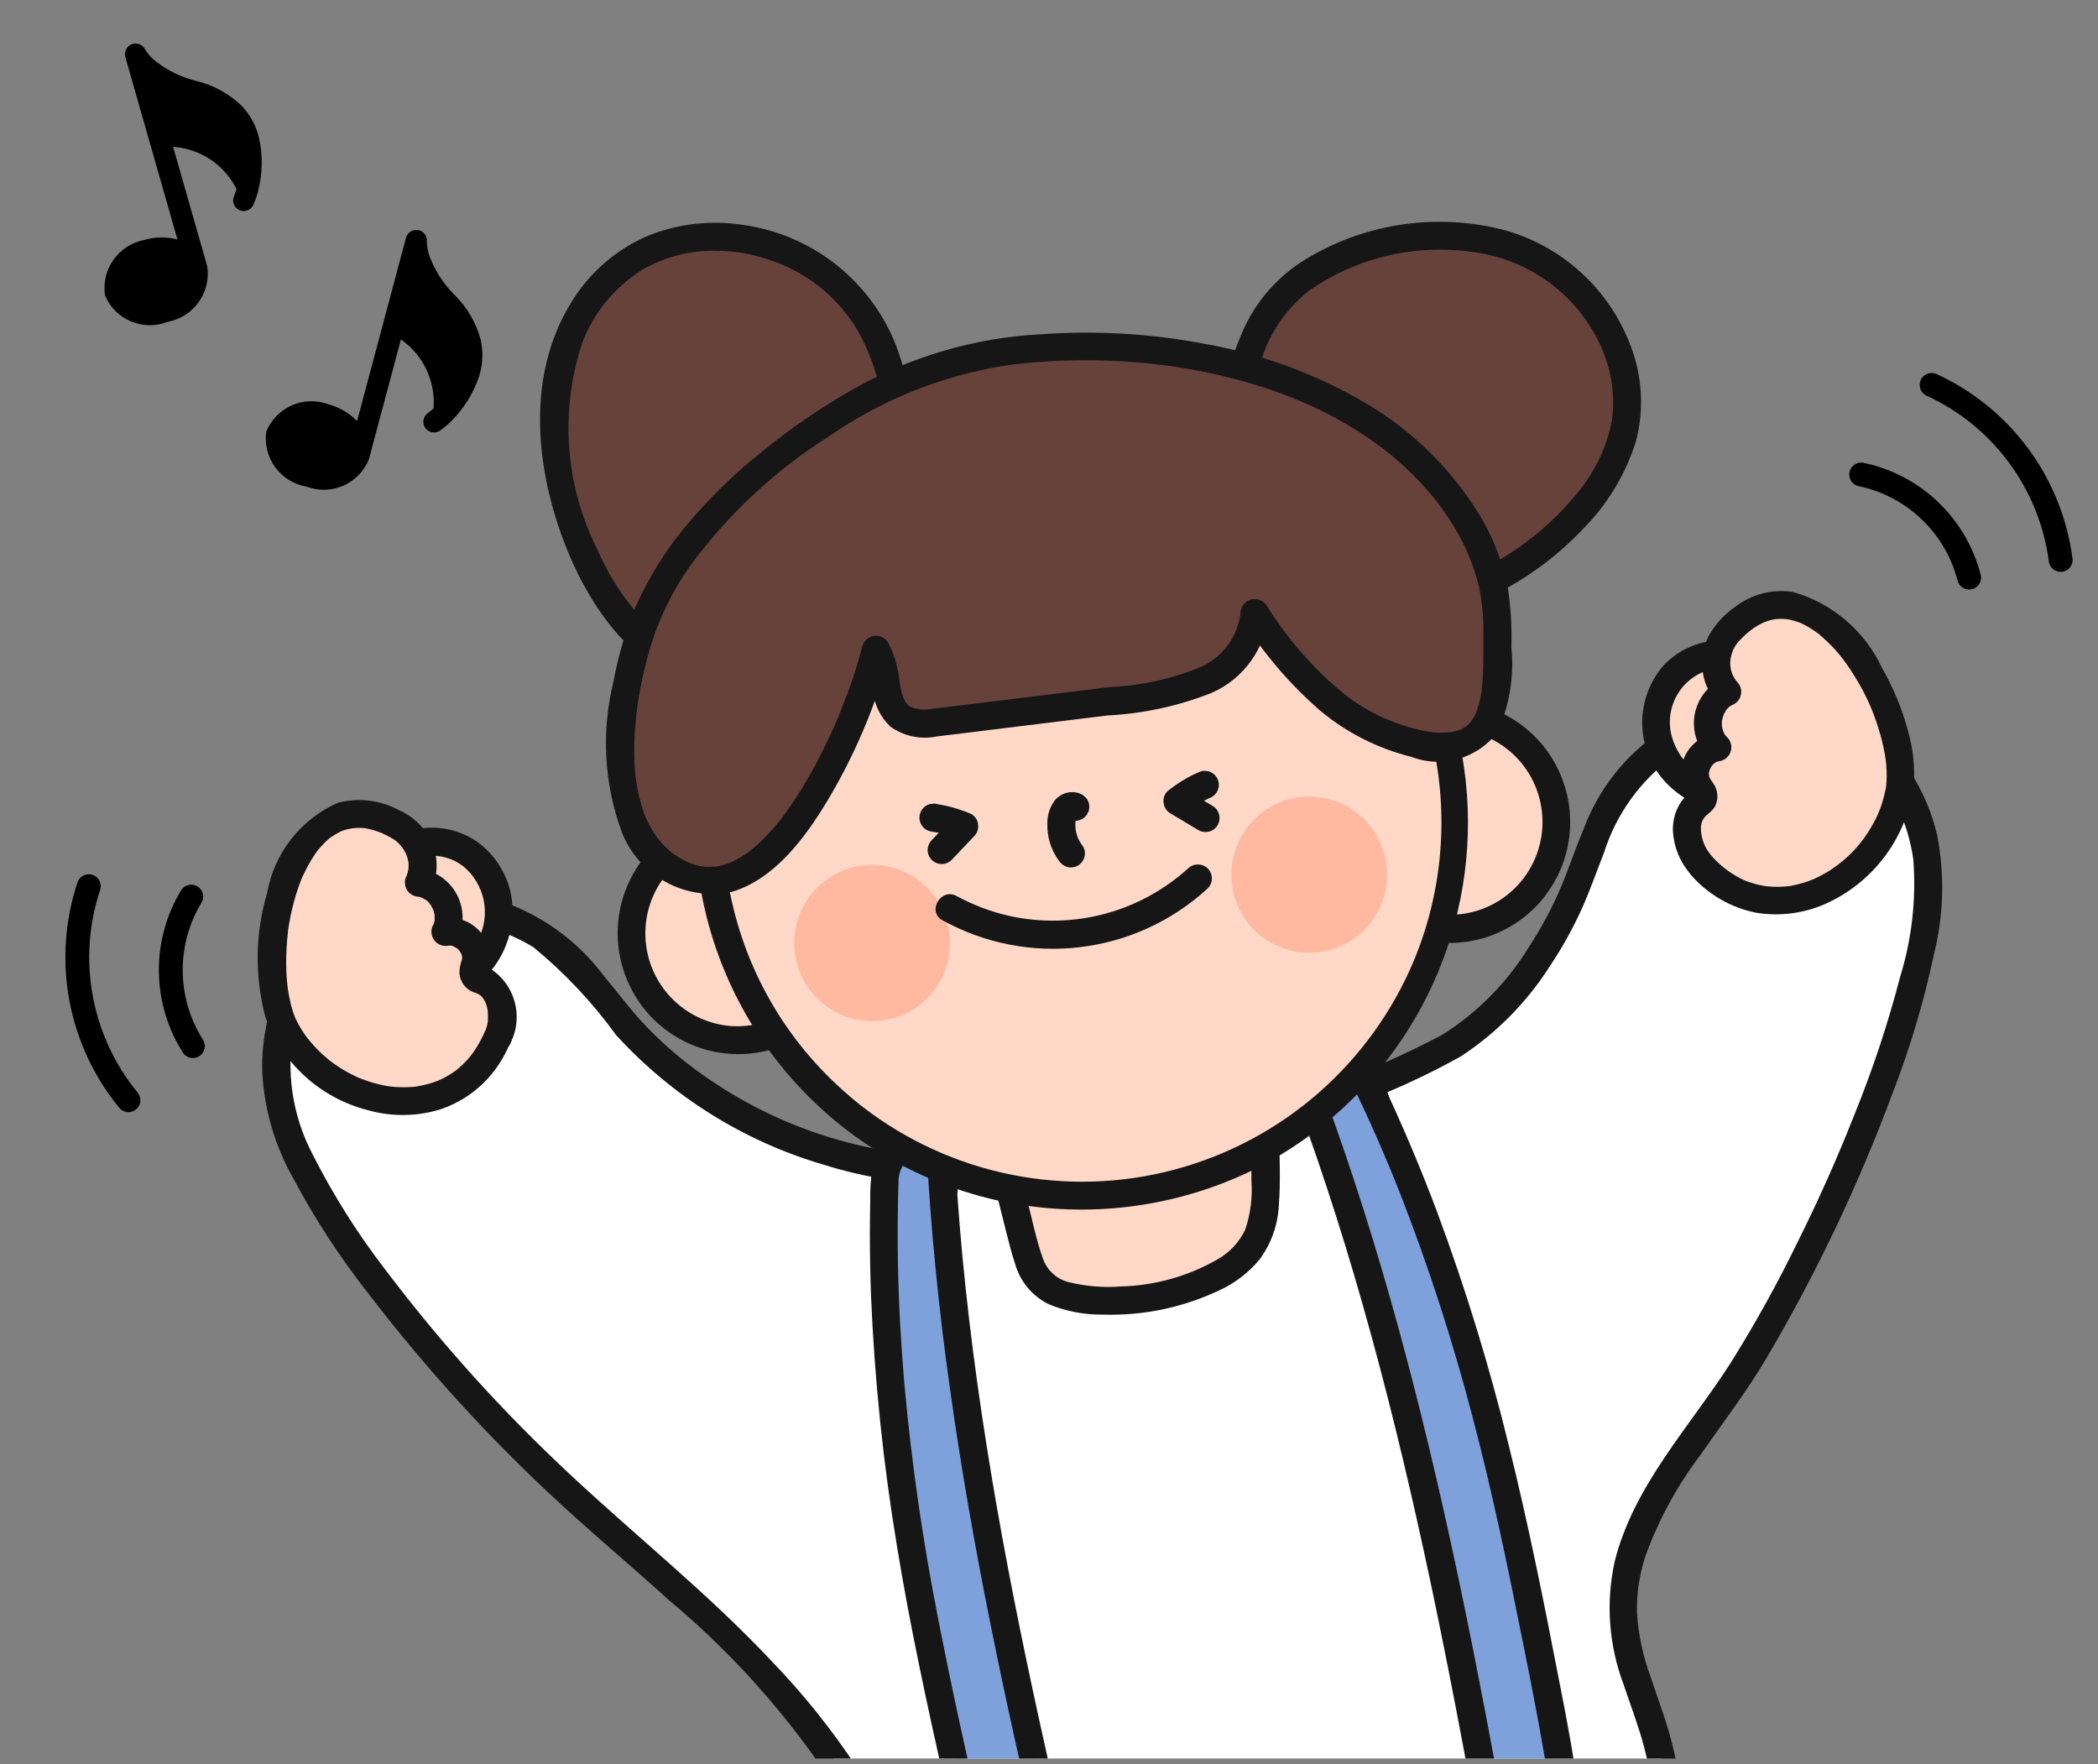 <svg width="88" height="74" viewBox="0 0 88 74" fill="none" xmlns="http://www.w3.org/2000/svg">
<rect x="0" y="0" width="88" height="74" fill="#808080" stroke="none"/>
<g clip-path="url(#clip0_150_2773)">
<path d="M30.322 28.473C27.228 28.099 25.103 25.122 24.079 22.176C23.384 20.326 23.118 18.341 23.303 16.372C23.499 14.387 24.456 12.556 25.97 11.263C27.453 10.23 29.263 9.781 31.055 10.002C32.847 10.223 34.495 11.099 35.683 12.462C36.802 13.883 37.491 15.596 37.667 17.398C37.843 19.2 37.499 21.015 36.677 22.626" fill="#66423B"/>
<path d="M30.327 27.885C29.153 27.69 28.072 27.128 27.236 26.279C26.322 25.358 25.587 24.273 25.072 23.08C24.388 21.732 23.98 20.261 23.873 18.752C23.767 17.244 23.963 15.729 24.451 14.298C24.942 13.072 25.806 12.032 26.921 11.327C27.909 10.752 29.04 10.472 30.181 10.522C30.758 10.533 31.331 10.62 31.886 10.78C32.448 10.929 32.988 11.151 33.494 11.439C34.547 12.03 35.42 12.896 36.021 13.945C36.646 15.092 37.014 16.362 37.102 17.666C37.189 18.97 36.993 20.278 36.527 21.499C36.423 21.784 36.304 22.063 36.17 22.335C36.096 22.471 36.076 22.63 36.115 22.78C36.154 22.93 36.25 23.059 36.382 23.14C36.516 23.218 36.676 23.239 36.827 23.2C36.977 23.16 37.107 23.063 37.187 22.929C37.852 21.589 38.223 20.121 38.275 18.625C38.327 17.128 38.059 15.638 37.489 14.254C36.939 12.978 36.071 11.864 34.969 11.021C33.867 10.178 32.567 9.633 31.194 9.438C29.854 9.225 28.481 9.375 27.218 9.872C25.852 10.447 24.704 11.444 23.941 12.718C22.108 15.708 22.442 19.469 23.622 22.635C24.605 25.274 26.422 27.986 29.248 28.847C29.6 28.949 29.959 29.021 30.323 29.062C30.478 29.062 30.627 29 30.737 28.89C30.847 28.779 30.91 28.63 30.911 28.474C30.907 28.32 30.843 28.172 30.734 28.063C30.625 27.953 30.477 27.89 30.323 27.886" fill="#161616"/>
<path d="M51.988 18.901C51.804 18.503 51.702 18.071 51.69 17.632C51.677 17.194 51.754 16.757 51.914 16.349C52.2 14.894 52.844 13.533 53.789 12.393C54.434 11.747 55.195 11.231 56.033 10.874C57.371 10.218 58.842 9.88 60.331 9.886C61.82 9.892 63.288 10.242 64.621 10.91C65.93 11.617 66.972 12.735 67.588 14.093C68.204 15.451 68.36 16.974 68.031 18.429C67.71 19.439 67.189 20.374 66.498 21.177C64.65 23.418 62.078 24.94 59.229 25.479" fill="#66423B"/>
<path d="M52.498 18.603C52.251 18.097 52.207 17.515 52.374 16.977C52.51 16.343 52.687 15.718 52.904 15.108C53.264 13.929 53.986 12.894 54.967 12.151C57.065 10.717 59.641 10.17 62.138 10.628C63.25 10.826 64.295 11.298 65.18 12.002C66.065 12.705 66.761 13.618 67.207 14.659C67.598 15.583 67.74 16.595 67.619 17.591C67.388 18.817 66.824 19.956 65.989 20.881C64.214 22.979 61.774 24.402 59.078 24.911C58.928 24.953 58.802 25.053 58.725 25.189C58.648 25.324 58.628 25.484 58.667 25.635C58.712 25.783 58.812 25.909 58.947 25.986C59.081 26.062 59.24 26.084 59.391 26.046C62.064 25.53 64.509 24.187 66.381 22.205C67.413 21.174 68.18 19.909 68.618 18.516C68.937 17.301 68.9 16.02 68.51 14.826C68.105 13.591 67.405 12.475 66.47 11.575C65.535 10.674 64.394 10.018 63.147 9.664C61.764 9.297 60.322 9.209 58.905 9.404C57.488 9.599 56.123 10.073 54.89 10.8C53.637 11.525 52.654 12.64 52.088 13.976C51.81 14.632 51.579 15.307 51.399 15.996C51.176 16.673 51.083 17.386 51.123 18.098C51.16 18.486 51.282 18.862 51.481 19.197C51.872 19.844 52.89 19.253 52.496 18.603" fill="#161616"/>
<path d="M75.468 29.845C73.196 29.697 70.948 30.38 69.141 31.768C67.783 33.153 66.8 34.862 66.283 36.733C65.428 39.088 64.025 41.204 62.19 42.905C60.351 44.533 57.649 45.299 55.391 46.291C54.748 46.573 53.819 46.128 53.082 46.209C49.848 46.789 46.661 47.604 43.544 48.647C41.581 49.143 39.538 49.237 37.538 48.923C32.961 48.276 28.78 45.966 25.789 42.433C24.718 40.814 23.254 39.494 21.534 38.599C19.387 37.84 17.038 37.889 14.924 38.735C11.655 40.295 10.871 44.813 12.216 47.886C13.327 50.269 14.734 52.501 16.404 54.53C19.073 57.928 22.056 61.066 25.313 63.902C28.794 66.719 31.956 69.913 34.74 73.424C37.722 77.473 38.655 82.317 39.826 87.094C39.926 87.847 40.273 88.546 40.812 89.08C41.482 89.49 42.274 89.648 43.049 89.526C49.987 89.18 56.705 87.093 63.337 85.023C65.603 84.459 67.752 83.498 69.686 82.186C70.149 81.874 70.516 81.439 70.745 80.93C70.895 80.417 70.915 79.875 70.803 79.353C70.535 77.484 70.034 75.626 69.685 73.783C69.279 71.665 68.102 69.729 68.07 67.522C68.022 63.521 71.523 60.12 73.391 56.996C75.608 53.288 77.471 49.379 78.954 45.32C79.912 42.873 80.558 40.313 80.874 37.703C81.201 34.365 79.055 30.311 75.463 29.844" fill="white"/>
<path d="M75.47 29.256C73.447 29.093 71.424 29.581 69.696 30.65C68.192 31.645 67.043 33.096 66.418 34.791C66.07 35.608 65.797 36.455 65.447 37.271C65.079 38.122 64.639 38.941 64.133 39.718C63.219 41.21 61.974 42.471 60.496 43.404C58.928 44.231 57.304 44.949 55.637 45.552C55.333 45.72 54.989 45.8 54.643 45.785C54.188 45.743 53.743 45.608 53.283 45.609C52.307 45.663 51.339 45.823 50.397 46.086C48.466 46.53 46.584 47.157 44.681 47.714C43.743 48.014 42.784 48.242 41.811 48.395C40.785 48.524 39.748 48.546 38.717 48.462C35.113 48.161 31.673 46.817 28.816 44.593C28.15 44.075 27.527 43.504 26.952 42.887C26.365 42.256 25.858 41.557 25.303 40.901C24.208 39.447 22.699 38.36 20.975 37.785C19.993 37.533 18.978 37.43 17.966 37.479C16.985 37.493 16.015 37.676 15.097 38.021C13.747 38.559 12.631 39.559 11.947 40.844C11.28 42.12 10.954 43.548 11.002 44.988C11.086 46.539 11.526 48.05 12.289 49.403C13.194 51.107 14.249 52.727 15.441 54.244C16.666 55.844 17.959 57.388 19.319 58.877C20.679 60.365 22.1 61.788 23.582 63.146C25.043 64.485 26.564 65.762 28.03 67.092C31.002 69.571 33.548 72.521 35.567 75.826C37.183 79.158 38.349 82.692 39.033 86.333C39.17 87.208 39.442 88.056 39.839 88.847C40.083 89.224 40.413 89.535 40.803 89.755C41.192 89.976 41.629 90.098 42.076 90.112C43.053 90.155 44.033 90.108 45.002 89.973C46.052 89.872 47.098 89.736 48.139 89.571C52.233 88.863 56.272 87.87 60.228 86.601C62.148 86.016 64.09 85.462 65.975 84.769C66.878 84.447 67.755 84.055 68.598 83.598C69.438 83.181 70.194 82.611 70.827 81.917C71.113 81.52 71.309 81.065 71.4 80.584C71.491 80.103 71.476 79.607 71.355 79.133C71.205 78.107 70.982 77.093 70.763 76.081C70.545 75.07 70.367 74.053 70.114 73.055C69.881 72.139 69.537 71.256 69.244 70.362C68.918 69.489 68.722 68.573 68.661 67.643C68.644 66.844 68.763 66.049 69.011 65.29C69.561 63.765 70.338 62.332 71.314 61.04C72.254 59.688 73.257 58.383 74.096 56.963C75.139 55.196 76.101 53.385 76.984 51.53C77.866 49.675 78.668 47.778 79.389 45.839C80.12 43.952 80.698 42.008 81.119 40.028C81.527 38.397 81.574 36.696 81.257 35.044C80.921 33.608 80.22 32.284 79.22 31.202C78.271 30.17 77.001 29.492 75.617 29.28C75.467 29.244 75.309 29.266 75.174 29.342C75.04 29.419 74.94 29.543 74.894 29.691C74.853 29.841 74.874 30.002 74.951 30.138C75.028 30.273 75.155 30.373 75.305 30.415C78.087 30.801 79.881 33.405 80.253 36.052C80.38 37.713 80.192 39.384 79.7 40.975C79.191 42.932 78.554 44.852 77.794 46.725C77.077 48.547 76.281 50.336 75.404 52.089C74.555 53.837 73.613 55.537 72.581 57.183C70.864 59.861 68.538 62.302 67.735 65.463C67.346 67.199 67.476 69.012 68.108 70.674C68.394 71.532 68.723 72.378 68.954 73.253C69.203 74.201 69.364 75.177 69.576 76.135C69.804 77.168 70.032 78.203 70.197 79.25C70.291 79.674 70.309 80.111 70.248 80.541C70.128 80.951 69.876 81.309 69.532 81.56C68.11 82.653 66.493 83.463 64.768 83.949C60.93 85.236 57.022 86.414 53.088 87.37C51.139 87.843 49.172 88.242 47.186 88.535C46.182 88.68 45.174 88.791 44.161 88.869C43.285 89.034 42.384 89.014 41.517 88.809C40.792 88.528 40.589 87.718 40.418 87.038C40.2 86.166 39.997 85.293 39.785 84.414C39.351 82.629 38.892 80.846 38.286 79.112C37.701 77.379 36.92 75.719 35.958 74.165C34.91 72.57 33.717 71.077 32.393 69.705C29.765 66.896 26.762 64.506 23.956 61.886C21.112 59.243 18.504 56.356 16.163 53.257C14.985 51.729 13.956 50.093 13.088 48.37C12.451 47.14 12.141 45.767 12.188 44.382C12.231 43.098 12.64 41.853 13.367 40.795C13.814 40.205 14.379 39.716 15.026 39.359C15.673 39.003 16.387 38.786 17.123 38.724C18.938 38.416 20.803 38.774 22.377 39.732C23.683 40.806 24.848 42.043 25.841 43.414C28.188 45.987 31.193 47.866 34.53 48.848C36.347 49.419 38.242 49.703 40.146 49.692C42.082 49.601 43.996 49.235 45.83 48.605C47.724 48.034 49.614 47.426 51.558 47.042C51.985 46.959 52.414 46.883 52.845 46.829C53.252 46.788 53.663 46.809 54.064 46.889C54.465 46.976 54.877 46.993 55.284 46.939C55.687 46.826 56.078 46.674 56.452 46.484C58.117 45.898 59.73 45.171 61.273 44.311C62.776 43.327 64.052 42.032 65.017 40.513C65.512 39.772 65.948 38.992 66.319 38.182C66.682 37.392 66.96 36.569 67.281 35.762C67.794 34.141 68.813 32.729 70.187 31.733C71.758 30.729 73.614 30.272 75.47 30.432C75.626 30.431 75.775 30.369 75.885 30.259C75.995 30.149 76.057 30 76.058 29.844C76.054 29.689 75.991 29.541 75.882 29.432C75.772 29.322 75.625 29.259 75.47 29.256" fill="#161616"/>
<path d="M39.158 48.241C38.264 47.233 37.152 48.474 37.114 49.507C36.974 56.577 37.707 63.637 39.298 70.526C40.673 76.924 42.155 83.935 44.847 89.824C44.893 89.965 44.984 90.086 45.105 90.171C45.217 90.214 45.339 90.221 45.454 90.191L46.549 90.019C47.846 89.814 45.509 82.865 45.195 81.571C44.325 78.004 43.481 74.429 42.71 70.831C41.13 63.793 40.066 56.649 39.527 49.455C39.54 49.065 39.44 48.679 39.239 48.344C39.212 48.307 39.183 48.273 39.155 48.241" fill="#7FA1DB"/>
<path d="M39.574 47.825C39.343 47.555 39.025 47.374 38.676 47.316C38.326 47.257 37.967 47.322 37.661 47.502C37.376 47.684 37.132 47.923 36.945 48.205C36.757 48.486 36.629 48.803 36.57 49.137C36.517 49.545 36.494 49.956 36.502 50.368C36.492 50.815 36.487 51.261 36.486 51.708C36.486 52.583 36.502 53.459 36.534 54.336C36.681 57.872 37.046 61.395 37.629 64.886C38.171 68.213 38.89 71.508 39.624 74.796C40.335 77.979 41.107 81.151 42.098 84.258C42.582 85.772 43.12 87.269 43.734 88.736C43.899 89.122 44.065 89.507 44.23 89.89C44.411 90.291 44.603 90.679 45.082 90.775C45.52 90.801 45.961 90.754 46.384 90.635C46.595 90.622 46.802 90.564 46.989 90.465C47.582 90.091 47.554 89.218 47.501 88.612C47.404 87.702 47.237 86.802 47.004 85.918C46.631 84.387 46.117 82.896 45.741 81.367C44.894 77.909 44.08 74.44 43.333 70.958C42.594 67.515 41.923 64.055 41.374 60.576C40.825 57.097 40.404 53.625 40.156 50.125C40.22 49.314 40.011 48.504 39.565 47.825C39.51 47.77 39.446 47.726 39.374 47.697C39.303 47.667 39.227 47.651 39.149 47.651C39.072 47.651 38.996 47.666 38.924 47.696C38.853 47.725 38.788 47.769 38.733 47.823C38.679 47.878 38.636 47.943 38.606 48.014C38.576 48.086 38.561 48.163 38.561 48.24C38.561 48.317 38.576 48.394 38.605 48.466C38.635 48.537 38.678 48.602 38.732 48.657C38.868 48.872 38.937 49.123 38.929 49.377C38.96 49.802 38.986 50.227 39.018 50.652C39.083 51.496 39.157 52.34 39.239 53.183C39.405 54.888 39.609 56.588 39.852 58.286C40.315 61.618 40.903 64.932 41.567 68.231C42.237 71.569 42.988 74.891 43.773 78.199C44.079 79.488 44.354 80.791 44.711 82.062C44.903 82.743 45.109 83.419 45.303 84.098C45.551 84.988 45.8 85.881 46.002 86.784C46.098 87.206 46.184 87.632 46.251 88.059L46.275 88.215C46.285 88.28 46.291 88.34 46.275 88.233C46.287 88.329 46.298 88.426 46.308 88.523C46.324 88.685 46.334 88.847 46.337 89.009C46.337 89.08 46.337 89.152 46.337 89.223C46.337 89.254 46.337 89.284 46.337 89.316C46.337 89.347 46.31 89.481 46.337 89.365C46.363 89.249 46.325 89.418 46.316 89.453C46.306 89.487 46.299 89.505 46.293 89.531C46.271 89.63 46.317 89.48 46.317 89.48C46.261 89.521 46.214 89.613 46.333 89.48C46.242 89.581 46.465 89.412 46.347 89.47C46.504 89.389 46.422 89.436 46.299 89.456L45.661 89.557L45.387 89.6C45.283 89.616 45.281 89.6 45.387 89.669C45.522 89.754 45.4 89.628 45.364 89.552C45.328 89.476 45.283 89.375 45.239 89.287C45.092 88.958 44.947 88.629 44.809 88.29C44.518 87.587 44.243 86.878 43.983 86.162C42.95 83.234 42.082 80.25 41.385 77.224C40.651 74.158 39.971 71.074 39.367 67.98C38.714 64.694 38.235 61.375 37.933 58.038C37.789 56.372 37.696 54.702 37.665 53.03C37.649 52.186 37.649 51.341 37.665 50.496C37.665 50.289 37.67 50.081 37.68 49.873C37.68 49.777 37.68 49.681 37.689 49.585C37.689 49.533 37.689 49.482 37.695 49.43C37.695 49.401 37.71 49.339 37.695 49.401C37.73 49.152 37.833 48.917 37.992 48.723C37.958 48.767 38.064 48.647 38.081 48.628C38.099 48.61 38.198 48.524 38.181 48.536C38.163 48.549 38.264 48.486 38.29 48.471C38.348 48.439 38.29 48.471 38.276 48.471C38.311 48.458 38.346 48.452 38.381 48.439C38.392 48.439 38.474 48.428 38.409 48.433C38.345 48.438 38.437 48.433 38.439 48.433C38.441 48.433 38.536 48.433 38.47 48.433C38.404 48.433 38.49 48.433 38.501 48.447C38.424 48.382 38.586 48.491 38.575 48.484C38.629 48.53 38.68 48.58 38.729 48.632C39.247 49.188 40.077 48.353 39.561 47.8" fill="#161616"/>
<path d="M54.888 44.935C55.299 43.651 56.817 44.336 57.268 45.267C60.253 51.675 62.435 58.428 63.764 65.374C65.091 71.782 66.57 78.794 66.485 85.271C66.5 85.418 66.466 85.567 66.388 85.693C66.304 85.777 66.195 85.832 66.078 85.851L65.006 86.137C63.737 86.475 63.066 79.174 62.831 77.864C62.183 74.25 61.513 70.637 60.761 67.038C59.362 59.961 57.449 52.995 55.035 46.199C54.867 45.846 54.803 45.453 54.85 45.066C54.861 45.021 54.873 44.977 54.886 44.941" fill="#7FA1DB"/>
<path d="M55.456 45.092C55.488 45 55.447 45.085 55.49 45.005C55.508 44.973 55.526 44.94 55.547 44.909C55.547 44.918 55.49 44.973 55.535 44.925C55.552 44.907 55.652 44.818 55.6 44.857C55.547 44.895 55.607 44.857 55.617 44.85C55.741 44.781 55.546 44.867 55.617 44.844C55.639 44.838 55.772 44.806 55.693 44.819C55.613 44.833 55.767 44.819 55.798 44.819C55.902 44.809 55.729 44.794 55.832 44.819C55.897 44.836 55.956 44.853 56.023 44.872C56.124 44.902 55.979 44.841 56.072 44.893C56.119 44.918 56.165 44.941 56.211 44.969C56.265 45.001 56.317 45.036 56.368 45.074L56.355 45.065L56.436 45.136C56.482 45.179 56.525 45.224 56.569 45.27C56.587 45.29 56.605 45.31 56.621 45.33C56.615 45.323 56.571 45.262 56.61 45.316C56.689 45.435 56.758 45.56 56.816 45.69C57.519 47.147 58.166 48.63 58.757 50.138C59.944 53.188 60.952 56.306 61.776 59.475C62.601 62.605 63.255 65.774 63.889 68.945C64.536 72.157 65.14 75.385 65.513 78.643C65.698 80.254 65.828 81.872 65.873 83.492C65.885 83.893 65.89 84.294 65.89 84.695C65.89 84.887 65.89 85.079 65.89 85.271C65.89 85.305 65.89 85.418 65.878 85.412C65.803 85.374 66.149 85.22 65.869 85.296C65.775 85.321 64.812 85.586 64.809 85.576C64.807 85.566 65.006 85.559 64.891 85.559C64.855 85.559 65.069 85.593 64.983 85.569C64.897 85.545 65.096 85.62 65.06 85.604C65.038 85.594 65.018 85.581 64.998 85.566C64.978 85.551 65.109 85.681 65.055 85.61C65.039 85.591 65.022 85.574 65.003 85.558C64.89 85.451 65.067 85.67 64.977 85.524C64.91 85.416 64.849 85.304 64.796 85.189C64.784 85.164 64.735 85.046 64.771 85.136C64.807 85.227 64.762 85.114 64.755 85.092C64.724 85.009 64.694 84.927 64.664 84.842C64.603 84.664 64.55 84.485 64.499 84.304C64.271 83.442 64.09 82.569 63.957 81.687C63.883 81.236 63.815 80.784 63.752 80.33L63.707 80.014C63.701 79.966 63.695 79.918 63.687 79.871C63.68 79.823 63.66 79.667 63.669 79.738C63.677 79.809 63.661 79.68 63.657 79.657L63.638 79.502C63.624 79.402 63.611 79.303 63.598 79.204C63.498 78.445 63.388 77.695 63.251 76.942C62.63 73.52 61.994 70.103 61.281 66.699C60.591 63.406 59.837 60.125 58.974 56.873C58.112 53.62 57.136 50.382 56.011 47.203C55.879 46.831 55.745 46.46 55.61 46.089C55.447 45.784 55.389 45.434 55.444 45.092C55.477 44.944 55.452 44.789 55.374 44.659C55.296 44.529 55.172 44.434 55.026 44.394C54.88 44.354 54.724 44.371 54.591 44.443C54.458 44.515 54.357 44.635 54.31 44.779C54.203 45.662 54.377 46.556 54.807 47.334C55.103 48.165 55.388 49 55.664 49.841C56.211 51.502 56.722 53.175 57.196 54.859C58.153 58.235 58.979 61.647 59.726 65.077C60.496 68.611 61.18 72.162 61.831 75.72C61.975 76.508 62.127 77.296 62.258 78.087C62.277 78.2 62.293 78.313 62.309 78.425C62.319 78.496 62.329 78.567 62.339 78.638C62.355 78.755 62.331 78.573 62.339 78.616C62.348 78.658 62.352 78.709 62.358 78.757C62.476 79.647 62.59 80.538 62.731 81.427C62.873 82.364 63.033 83.296 63.259 84.223C63.387 84.976 63.677 85.691 64.109 86.32C64.203 86.445 64.325 86.548 64.464 86.621C64.603 86.693 64.757 86.733 64.914 86.739C65.24 86.704 65.56 86.629 65.868 86.516C66.299 86.401 66.751 86.31 66.955 85.862C67.079 85.456 67.117 85.029 67.068 84.608C67.068 84.193 67.061 83.777 67.047 83.362C67.021 82.519 66.973 81.677 66.904 80.835C66.597 77.391 66.099 73.966 65.413 70.577C64.772 67.25 64.104 63.921 63.287 60.631C62.477 57.317 61.475 54.054 60.288 50.857C59.678 49.233 59.01 47.632 58.285 46.054C58.059 45.394 57.7 44.787 57.229 44.274C56.808 43.867 56.245 43.643 55.661 43.651C55.348 43.679 55.052 43.804 54.812 44.006C54.572 44.209 54.4 44.481 54.319 44.785C54.279 44.935 54.3 45.095 54.377 45.231C54.453 45.366 54.58 45.466 54.73 45.508C54.88 45.547 55.039 45.526 55.174 45.449C55.309 45.373 55.409 45.246 55.453 45.097" fill="#161616"/>
<path d="M53.06 44.583C53.066 46.201 53.073 47.821 53.08 49.442C53.154 50.325 53.012 51.213 52.665 52.028C52.123 52.891 51.296 53.535 50.328 53.847C48.838 54.434 47.233 54.664 45.639 54.521C45.25 54.522 44.864 54.445 44.505 54.295C44.145 54.145 43.818 53.926 43.543 53.649C43.271 53.256 43.084 52.809 42.995 52.338L41.798 47.746" fill="#FFD8C7"/>
<path d="M52.471 44.583C52.478 46.229 52.485 47.876 52.491 49.523C52.541 50.214 52.454 50.909 52.235 51.566C51.985 52.101 51.573 52.543 51.058 52.83C49.817 53.539 48.419 53.927 46.991 53.961C46.297 54.013 45.599 53.959 44.921 53.801C44.66 53.752 44.416 53.637 44.212 53.466C44.008 53.295 43.851 53.075 43.757 52.825C43.46 52.013 43.294 51.136 43.075 50.298L42.365 47.581C42.318 47.437 42.218 47.316 42.084 47.244C41.951 47.173 41.795 47.155 41.65 47.195C41.504 47.235 41.379 47.33 41.301 47.46C41.223 47.59 41.198 47.745 41.231 47.893L41.916 50.518C42.129 51.339 42.309 52.179 42.57 52.986C42.672 53.357 42.85 53.702 43.094 53.998C43.338 54.294 43.642 54.535 43.986 54.705C44.71 55.003 45.487 55.152 46.269 55.141C47.941 55.192 49.601 54.848 51.115 54.136C51.784 53.835 52.375 53.384 52.841 52.817C53.333 52.146 53.612 51.342 53.643 50.51C53.717 49.559 53.665 48.592 53.663 47.644C53.657 46.624 53.653 45.604 53.65 44.585C53.643 44.433 53.578 44.29 53.468 44.185C53.359 44.08 53.213 44.022 53.062 44.022C52.91 44.022 52.764 44.08 52.655 44.185C52.545 44.29 52.48 44.433 52.473 44.585" fill="#161616"/>
<path d="M59.723 38.832C60.475 39.02 61.264 39.01 62.011 38.801C62.757 38.593 63.437 38.193 63.984 37.641C64.53 37.089 64.924 36.405 65.127 35.654C65.33 34.904 65.335 34.114 65.141 33.361C64.948 32.608 64.562 31.918 64.023 31.36C63.484 30.801 62.809 30.393 62.065 30.174C61.321 29.956 60.533 29.936 59.778 30.115C59.024 30.294 58.329 30.667 57.761 31.197" fill="#FFD8C7"/>
<path d="M59.567 39.399C60.418 39.614 61.31 39.603 62.156 39.368C63.001 39.133 63.771 38.681 64.39 38.057C65.009 37.432 65.455 36.658 65.685 35.808C65.914 34.959 65.919 34.064 65.7 33.212C65.48 32.36 65.043 31.58 64.432 30.948C63.82 30.317 63.056 29.856 62.213 29.61C61.37 29.365 60.478 29.344 59.625 29.549C58.771 29.755 57.986 30.179 57.345 30.781C57.237 30.892 57.176 31.041 57.176 31.197C57.176 31.353 57.237 31.502 57.345 31.613C57.457 31.721 57.606 31.781 57.761 31.781C57.916 31.781 58.065 31.721 58.176 31.613C58.599 31.226 59.102 30.936 59.648 30.763C60.195 30.591 60.772 30.541 61.34 30.616C61.244 30.604 61.464 30.636 61.447 30.635C61.512 30.646 61.571 30.66 61.642 30.675C61.766 30.705 61.897 30.738 62.022 30.78C62.244 30.848 62.458 30.94 62.66 31.055C63.113 31.298 63.514 31.63 63.838 32.031C64.234 32.522 64.504 33.103 64.626 33.722C64.749 34.342 64.719 34.982 64.539 35.588C64.36 36.193 64.036 36.746 63.596 37.198C63.156 37.65 62.613 37.988 62.014 38.183C61.323 38.404 60.585 38.431 59.88 38.261C59.143 38.086 58.83 39.219 59.567 39.396" fill="#161616"/>
<path d="M33.311 42.96C32.653 43.371 31.899 43.602 31.124 43.633C30.349 43.663 29.58 43.491 28.891 43.133C28.203 42.776 27.619 42.245 27.197 41.592C26.775 40.94 26.529 40.188 26.484 39.412C26.439 38.636 26.595 37.861 26.939 37.164C27.282 36.466 27.8 35.871 28.443 35.435C29.085 34.999 29.829 34.738 30.602 34.678C31.375 34.618 32.151 34.76 32.853 35.091" fill="#FFD8C7"/>
<path d="M33.01 42.452C32.469 42.784 31.858 42.983 31.226 43.033C30.722 43.075 30.214 43.012 29.735 42.849C29.234 42.683 28.772 42.417 28.378 42.066C27.983 41.715 27.663 41.288 27.439 40.809C27.214 40.331 27.089 39.811 27.071 39.282C27.053 38.754 27.142 38.227 27.334 37.734C27.525 37.241 27.815 36.793 28.185 36.416C28.555 36.039 28.997 35.742 29.486 35.542C29.974 35.342 30.498 35.244 31.025 35.253C31.552 35.263 32.072 35.38 32.553 35.598C32.689 35.673 32.848 35.692 32.997 35.653C33.147 35.614 33.276 35.519 33.358 35.388C33.435 35.252 33.456 35.092 33.417 34.942C33.377 34.791 33.281 34.662 33.147 34.583C32.45 34.255 31.689 34.088 30.92 34.092C30.151 34.097 29.392 34.273 28.699 34.608C28.089 34.914 27.547 35.341 27.106 35.863C26.666 36.385 26.334 36.992 26.133 37.645C25.932 38.299 25.864 38.986 25.935 39.667C26.006 40.347 26.213 41.007 26.544 41.605C26.875 42.203 27.323 42.727 27.862 43.147C28.401 43.567 29.018 43.873 29.678 44.048C30.338 44.222 31.026 44.26 31.701 44.161C32.376 44.062 33.023 43.827 33.605 43.47C33.736 43.389 33.829 43.26 33.866 43.111C33.903 42.961 33.88 42.804 33.803 42.671C33.725 42.538 33.599 42.441 33.451 42.401C33.304 42.36 33.146 42.379 33.011 42.453" fill="#161616"/>
<path d="M29.919 36.903C30.39 39.974 31.758 42.836 33.852 45.126C35.945 47.416 38.669 49.032 41.679 49.77C44.689 50.507 47.849 50.332 50.76 49.267C53.67 48.201 56.2 46.294 58.029 43.786C59.858 41.279 60.904 38.283 61.035 35.179C61.166 32.074 60.375 29.001 58.763 26.348C57.151 23.694 54.79 21.58 51.979 20.273C49.168 18.966 46.034 18.525 42.973 19.005C38.878 19.648 35.204 21.893 32.757 25.248C30.31 28.603 29.289 32.794 29.919 36.903Z" fill="#FFD8C7"/>
<path d="M29.352 37.059C29.879 40.343 31.398 43.387 33.703 45.779C36.008 48.171 38.99 49.797 42.245 50.437C45.632 51.091 49.139 50.663 52.271 49.213C54.897 47.972 57.143 46.046 58.774 43.637C60.405 41.228 61.361 38.424 61.542 35.518C61.723 32.611 61.123 29.71 59.804 27.116C58.486 24.522 56.496 22.33 54.045 20.77C51.593 19.21 48.769 18.339 45.867 18.248C42.965 18.156 40.091 18.848 37.547 20.25C35.002 21.653 32.88 23.715 31.401 26.221C29.923 28.727 29.142 31.585 29.141 34.497C29.147 35.355 29.218 36.212 29.352 37.06C29.395 37.21 29.495 37.337 29.63 37.414C29.765 37.491 29.925 37.512 30.076 37.471C30.224 37.427 30.349 37.327 30.426 37.192C30.502 37.057 30.524 36.898 30.487 36.747C30.026 33.694 30.511 30.572 31.877 27.804C33.243 25.036 35.423 22.756 38.123 21.271C40.854 19.764 43.983 19.143 47.08 19.493C50.177 19.844 53.09 21.148 55.417 23.227C57.753 25.311 59.383 28.072 60.081 31.128C60.779 34.184 60.51 37.382 59.311 40.277C58.418 42.414 57.049 44.317 55.307 45.84C53.566 47.362 51.499 48.463 49.267 49.058C47.034 49.654 44.695 49.727 42.429 49.273C40.164 48.819 38.033 47.849 36.2 46.439C35.974 46.267 35.628 45.978 35.367 45.745C35.076 45.484 34.795 45.213 34.524 44.932C34.013 44.404 33.542 43.837 33.116 43.238C32.209 41.965 31.507 40.557 31.035 39.065C30.797 38.307 30.616 37.532 30.493 36.747C30.45 36.597 30.351 36.47 30.215 36.393C30.08 36.316 29.92 36.296 29.77 36.336C29.622 36.38 29.496 36.48 29.419 36.615C29.343 36.75 29.321 36.91 29.358 37.06" fill="#161616"/>
<path d="M51.686 37.187C51.784 37.828 52.07 38.426 52.507 38.904C52.944 39.382 53.513 39.719 54.142 39.873C54.77 40.027 55.43 39.99 56.038 39.768C56.645 39.545 57.173 39.147 57.555 38.623C57.937 38.1 58.156 37.474 58.183 36.826C58.21 36.178 58.045 35.536 57.708 34.982C57.372 34.428 56.879 33.987 56.292 33.714C55.705 33.441 55.051 33.349 54.412 33.449C53.556 33.583 52.789 34.052 52.278 34.753C51.767 35.454 51.554 36.329 51.686 37.187Z" fill="#FFB9A1"/>
<path d="M33.352 40.053C33.45 40.694 33.736 41.292 34.174 41.77C34.611 42.248 35.18 42.585 35.808 42.739C36.437 42.893 37.096 42.856 37.704 42.633C38.312 42.411 38.84 42.013 39.222 41.489C39.604 40.965 39.822 40.34 39.849 39.692C39.877 39.044 39.711 38.402 39.375 37.848C39.038 37.294 38.545 36.853 37.958 36.58C37.372 36.307 36.717 36.215 36.078 36.315C35.223 36.449 34.455 36.917 33.944 37.618C33.433 38.319 33.22 39.195 33.352 40.053" fill="#FFB9A1"/>
<path d="M45.26 33.27C45.083 33.213 44.893 33.209 44.714 33.261C44.534 33.312 44.374 33.416 44.254 33.558C44.038 33.838 43.924 34.184 43.931 34.538C43.913 35.095 44.082 35.643 44.409 36.094C44.491 36.223 44.615 36.319 44.761 36.364C44.914 36.405 45.077 36.383 45.215 36.305C45.346 36.227 45.443 36.101 45.484 35.953C45.506 35.877 45.512 35.798 45.502 35.72C45.491 35.642 45.465 35.567 45.425 35.5C45.329 35.371 45.248 35.232 45.185 35.085L45.244 35.225C45.174 35.057 45.126 34.881 45.101 34.701L45.123 34.858C45.101 34.689 45.101 34.517 45.123 34.348L45.101 34.505C45.113 34.423 45.133 34.342 45.162 34.265L45.103 34.406C45.115 34.377 45.129 34.351 45.144 34.323C45.187 34.24 45.069 34.398 45.114 34.358C45.159 34.318 45.133 34.368 45.068 34.388C45.093 34.377 45.117 34.364 45.14 34.349L45 34.409C45.033 34.397 45.068 34.387 45.104 34.382L44.947 34.403C44.974 34.401 45 34.401 45.027 34.403L44.87 34.382C44.896 34.387 44.922 34.395 44.946 34.406C45.022 34.426 45.101 34.432 45.179 34.422C45.257 34.411 45.332 34.386 45.4 34.346C45.466 34.307 45.525 34.255 45.571 34.194C45.618 34.132 45.652 34.062 45.672 33.987C45.691 33.912 45.696 33.834 45.686 33.758C45.675 33.681 45.65 33.608 45.611 33.541C45.526 33.415 45.403 33.32 45.259 33.27" fill="#161616"/>
<path d="M39.006 34.867C39.441 34.93 39.867 35.047 40.273 35.215L40.133 35.156L40.155 35.166L40.031 34.241L39.083 35.238C38.974 35.35 38.913 35.498 38.91 35.654C38.91 35.77 38.945 35.884 39.01 35.981C39.075 36.077 39.167 36.153 39.274 36.197C39.381 36.242 39.499 36.253 39.613 36.231C39.727 36.208 39.831 36.152 39.914 36.07L40.862 35.073C40.926 35.009 40.974 34.93 41.002 34.843C41.03 34.757 41.037 34.665 41.023 34.575C41.02 34.497 40.996 34.421 40.954 34.356C40.903 34.269 40.83 34.196 40.743 34.145C40.285 33.946 39.804 33.806 39.311 33.729C39.235 33.704 39.154 33.7 39.076 33.718C38.999 33.721 38.923 33.745 38.858 33.788C38.791 33.826 38.733 33.878 38.686 33.94C38.639 34.001 38.605 34.071 38.586 34.146C38.566 34.221 38.561 34.299 38.572 34.375C38.582 34.452 38.608 34.526 38.647 34.592C38.684 34.659 38.735 34.717 38.795 34.764C38.855 34.81 38.925 34.844 38.998 34.863" fill="#161616"/>
<path d="M50.238 32.406C49.784 32.611 49.358 32.874 48.971 33.187C48.905 33.25 48.855 33.329 48.827 33.416C48.799 33.503 48.793 33.596 48.809 33.686C48.82 33.774 48.851 33.859 48.899 33.934C48.948 34.008 49.013 34.07 49.09 34.115L50.269 34.821C50.407 34.898 50.57 34.919 50.723 34.879C50.834 34.849 50.934 34.786 51.01 34.699C51.086 34.611 51.134 34.503 51.149 34.388C51.164 34.274 51.145 34.157 51.094 34.053C51.043 33.949 50.963 33.862 50.863 33.804L49.684 33.1C49.724 33.408 49.765 33.716 49.808 34.025L49.865 33.98L49.741 34.072C50.078 33.814 50.444 33.598 50.832 33.428C50.965 33.35 51.062 33.224 51.103 33.076C51.144 32.925 51.124 32.765 51.047 32.629C50.97 32.493 50.842 32.394 50.692 32.352L50.535 32.331C50.431 32.331 50.328 32.359 50.238 32.412" fill="#161616"/>
<path d="M61.71 22.168C58.069 15.674 49.002 13.859 42.203 14.756C38.765 15.303 35.538 16.766 32.858 18.993C30.098 20.918 27.984 23.636 26.794 26.789C25.858 29.779 25.119 35.309 28.782 36.771C32.697 38.335 36.072 30.079 36.755 27.258C37.311 28.141 36.975 29.527 37.834 30.118C38.313 30.364 38.864 30.43 39.387 30.303L47.255 29.337C48.44 29.262 49.603 28.975 50.688 28.489C51.227 28.24 51.691 27.852 52.032 27.365C52.374 26.878 52.581 26.309 52.633 25.716C53.702 27.48 55.138 28.991 56.843 30.148C57.996 30.855 60.367 31.818 61.699 31.058C63.031 30.298 62.784 27.728 62.818 26.422C62.836 24.933 62.454 23.465 61.712 22.174" fill="#66423B"/>
<path d="M62.219 21.87C61.033 19.828 59.344 18.126 57.314 16.927C55.261 15.718 53.013 14.879 50.672 14.448C48.364 13.997 46.007 13.853 43.661 14.02C40.843 14.166 38.1 14.982 35.658 16.4C34.376 17.134 33.155 17.973 32.009 18.907C30.891 19.791 29.861 20.783 28.934 21.867C27.997 22.952 27.227 24.169 26.649 25.481C26.234 26.478 25.927 27.517 25.734 28.58C25.216 30.671 25.335 32.869 26.077 34.89C26.425 35.789 27.08 36.535 27.924 36.996C28.769 37.458 29.749 37.604 30.691 37.41C32.501 36.875 33.778 35.123 34.708 33.584C35.693 31.935 36.48 30.174 37.052 28.338C37.151 28.029 37.24 27.715 37.317 27.404L36.242 27.545C36.446 28.008 36.572 28.502 36.615 29.006C36.679 29.562 36.934 30.079 37.334 30.468C37.615 30.672 37.935 30.814 38.274 30.887C38.612 30.96 38.962 30.96 39.301 30.889C40.104 30.796 40.907 30.692 41.708 30.594L46.468 30.009C47.959 29.933 49.428 29.614 50.817 29.065C51.483 28.775 52.057 28.308 52.478 27.715C52.899 27.123 53.152 26.426 53.208 25.701L52.112 25.997C53.002 27.412 54.093 28.689 55.351 29.788C56.462 30.72 57.768 31.387 59.173 31.739C59.806 31.985 60.502 32.019 61.156 31.836C61.81 31.654 62.388 31.264 62.803 30.725C63.315 29.601 63.519 28.361 63.394 27.132C63.42 26.316 63.372 25.499 63.252 24.691C63.06 23.698 62.708 22.742 62.21 21.861C61.837 21.198 60.826 21.791 61.195 22.456C61.574 23.134 61.858 23.863 62.037 24.62C62.179 25.3 62.239 25.994 62.216 26.687C62.216 27.209 62.226 27.732 62.203 28.254C62.196 28.387 62.188 28.52 62.176 28.654C62.17 28.725 62.163 28.797 62.155 28.868C62.155 28.899 62.149 28.929 62.145 28.959C62.154 28.894 62.145 28.951 62.145 28.983C62.106 29.253 62.043 29.52 61.956 29.779C61.947 29.81 61.889 29.952 61.906 29.915C61.922 29.877 61.866 29.993 61.855 30.016C61.826 30.07 61.796 30.124 61.763 30.176C61.743 30.208 61.63 30.35 61.703 30.266C61.669 30.305 61.636 30.342 61.6 30.378C61.564 30.414 61.463 30.503 61.507 30.465C61.55 30.428 61.438 30.508 61.417 30.52C61.396 30.533 61.351 30.558 61.318 30.575C61.308 30.575 61.21 30.624 61.255 30.606C61.039 30.688 60.811 30.73 60.581 30.731C60.295 30.74 60.01 30.715 59.73 30.657C58.512 30.409 57.368 29.882 56.388 29.117C55.107 28.066 54.007 26.811 53.131 25.404C53.063 25.296 52.963 25.213 52.844 25.167C52.726 25.12 52.596 25.113 52.474 25.147C52.351 25.18 52.242 25.251 52.163 25.351C52.084 25.451 52.039 25.573 52.035 25.701C51.977 26.197 51.791 26.669 51.494 27.07C51.197 27.471 50.8 27.787 50.343 27.986C49.141 28.48 47.862 28.761 46.564 28.817L42.193 29.354L40.056 29.616C39.728 29.655 39.398 29.704 39.068 29.733C38.792 29.782 38.509 29.761 38.244 29.673C38.168 29.646 38.102 29.597 38.054 29.532C37.93 29.407 38.094 29.609 38.001 29.469C37.957 29.403 37.92 29.335 37.889 29.263C37.9 29.289 37.92 29.348 37.882 29.237C37.856 29.16 37.833 29.081 37.813 29.001C37.782 28.877 37.758 28.752 37.736 28.628C37.681 28.042 37.517 27.472 37.251 26.948C37.191 26.85 37.104 26.773 37.001 26.723C36.897 26.674 36.782 26.656 36.669 26.671C36.555 26.686 36.449 26.733 36.361 26.807C36.274 26.881 36.21 26.979 36.176 27.089C36.004 27.772 35.791 28.444 35.54 29.102C35.464 29.308 35.385 29.514 35.303 29.718C35.261 29.824 35.217 29.93 35.179 30.034L35.155 30.092L35.081 30.266C34.888 30.711 34.681 31.151 34.459 31.584C34.028 32.458 33.527 33.294 32.961 34.085L32.864 34.217C32.846 34.242 32.767 34.342 32.824 34.271C32.748 34.37 32.67 34.467 32.59 34.563C32.453 34.73 32.308 34.89 32.159 35.047C32.01 35.204 31.856 35.351 31.695 35.493C31.618 35.561 31.537 35.627 31.456 35.692C31.535 35.628 31.465 35.685 31.426 35.713L31.296 35.806C31.137 35.916 30.971 36.015 30.799 36.103L30.682 36.159C30.576 36.211 30.697 36.159 30.667 36.168C30.576 36.203 30.484 36.237 30.391 36.265C30.298 36.292 30.232 36.31 30.153 36.326L30.028 36.349C29.889 36.374 30.129 36.349 29.984 36.349C29.814 36.361 29.643 36.361 29.473 36.349C29.588 36.358 29.515 36.356 29.443 36.343L29.319 36.317C29.227 36.296 29.137 36.269 29.048 36.239L28.924 36.193C29.013 36.227 28.851 36.16 28.827 36.148C28.718 36.097 28.611 36.041 28.506 35.979C28.402 35.918 28.321 35.865 28.233 35.803L28.147 35.739C28.156 35.745 28.213 35.792 28.162 35.75C28.111 35.708 28.068 35.672 28.022 35.626C27.853 35.474 27.699 35.307 27.561 35.127C27.622 35.206 27.549 35.11 27.53 35.081C27.51 35.052 27.471 34.996 27.443 34.956C27.382 34.862 27.318 34.766 27.27 34.666C27.221 34.566 27.164 34.464 27.117 34.361C27.103 34.33 27.055 34.215 27.092 34.307C27.069 34.249 27.046 34.191 27.024 34.133C26.862 33.684 26.747 33.219 26.681 32.746C26.671 32.676 26.681 32.746 26.681 32.762L26.67 32.677C26.664 32.621 26.657 32.564 26.651 32.508C26.637 32.374 26.628 32.24 26.62 32.107C26.605 31.857 26.602 31.608 26.604 31.35C26.611 30.85 26.644 30.351 26.705 29.855C26.711 29.798 26.718 29.74 26.726 29.682C26.712 29.788 26.737 29.609 26.741 29.581C26.758 29.456 26.778 29.332 26.799 29.213C26.84 28.974 26.885 28.736 26.934 28.499C27.026 28.068 27.133 27.64 27.256 27.216C27.621 25.992 28.179 24.836 28.909 23.79C30.503 21.603 32.495 19.739 34.781 18.295C37.046 16.729 39.639 15.706 42.361 15.304C44.543 15.037 46.75 15.046 48.93 15.333C49.102 15.355 49.439 15.407 49.689 15.448C49.971 15.495 50.254 15.547 50.535 15.605C51.097 15.719 51.654 15.854 52.208 16.01C53.264 16.303 54.293 16.687 55.284 17.157C55.788 17.4 56.279 17.667 56.757 17.959C57.181 18.219 57.697 18.572 58.029 18.831C58.466 19.168 58.881 19.533 59.271 19.922C59.466 20.117 59.654 20.317 59.836 20.524C59.918 20.62 60.001 20.717 60.084 20.816L60.208 20.964L60.268 21.039C60.333 21.121 60.229 20.988 60.293 21.071C60.624 21.507 60.926 21.965 61.195 22.442C61.278 22.567 61.406 22.654 61.552 22.688C61.698 22.721 61.851 22.698 61.98 22.622C62.11 22.547 62.205 22.424 62.248 22.28C62.291 22.137 62.277 21.982 62.21 21.848" fill="#161616"/>
<path d="M39.532 38.601C41.294 39.574 43.316 39.968 45.312 39.727C47.309 39.487 49.18 38.624 50.662 37.26C50.77 37.149 50.831 37 50.831 36.844C50.831 36.688 50.77 36.539 50.662 36.428C50.55 36.32 50.401 36.26 50.246 36.26C50.091 36.26 49.942 36.32 49.831 36.428C48.832 37.332 47.634 37.985 46.334 38.332C45.034 38.679 43.67 38.709 42.355 38.422C41.577 38.248 40.827 37.966 40.126 37.584C39.462 37.221 38.868 38.237 39.532 38.601" fill="#161616"/>
<path d="M16.129 36.58C16.005 36.383 16.165 36.136 16.334 35.978C16.77 35.6 17.312 35.369 17.886 35.317C18.459 35.265 19.035 35.395 19.53 35.689C20.014 36.001 20.401 36.443 20.645 36.965C20.889 37.487 20.981 38.068 20.911 38.64C20.824 39.211 20.597 39.751 20.25 40.211C19.903 40.672 19.447 41.038 18.923 41.277" fill="#FFD8C7"/>
<path d="M16.636 36.282C16.636 36.282 16.667 36.492 16.665 36.49C16.662 36.489 16.682 36.449 16.7 36.437C16.717 36.424 16.787 36.357 16.824 36.325C16.932 36.242 17.047 36.17 17.168 36.109C17.392 36.005 17.63 35.937 17.874 35.906C18.428 35.841 18.985 35.995 19.428 36.333C19.867 36.694 20.17 37.194 20.286 37.751C20.401 38.308 20.324 38.888 20.066 39.395C19.753 40.001 19.245 40.484 18.624 40.766C18.491 40.845 18.394 40.974 18.354 41.125C18.315 41.275 18.336 41.435 18.413 41.571C18.495 41.703 18.624 41.798 18.774 41.838C18.924 41.877 19.083 41.857 19.218 41.781C20.016 41.41 20.667 40.781 21.067 39.995C21.466 39.209 21.591 38.312 21.421 37.446C21.227 36.579 20.721 35.814 20 35.297C19.633 35.048 19.222 34.874 18.788 34.785C18.355 34.696 17.908 34.694 17.474 34.778C16.551 34.938 15.107 35.752 15.616 36.874C15.696 37.008 15.825 37.105 15.976 37.145C16.126 37.184 16.286 37.162 16.421 37.085C16.553 37.004 16.649 36.875 16.688 36.725C16.727 36.575 16.708 36.415 16.633 36.28" fill="#161616"/>
<path d="M20.863 43.521C19.145 47.545 13.973 46.636 12.041 43.299C10.374 40.433 12.062 31.885 16.788 34.679C17.177 34.909 17.469 35.273 17.61 35.703C17.752 36.133 17.733 36.6 17.557 37.017C17.782 37.05 17.997 37.135 18.183 37.267C18.369 37.398 18.523 37.571 18.631 37.772C18.738 37.973 18.798 38.196 18.805 38.425C18.811 38.653 18.764 38.879 18.668 39.086C18.844 39.06 19.024 39.076 19.193 39.133C19.362 39.191 19.514 39.288 19.638 39.417C19.762 39.545 19.853 39.702 19.904 39.873C19.956 40.044 19.965 40.225 19.933 40.401C19.882 40.588 19.785 40.807 19.908 40.958C19.985 41.03 20.081 41.08 20.184 41.104C20.588 41.339 20.886 41.723 21.014 42.174C21.142 42.625 21.09 43.109 20.87 43.522" fill="#FFD8C7"/>
<path d="M20.358 43.223C20.255 43.463 20.135 43.695 19.998 43.917C19.936 44.017 19.874 44.115 19.801 44.211C19.761 44.266 19.801 44.211 19.801 44.211L19.747 44.279C19.705 44.33 19.663 44.38 19.623 44.428C19.466 44.605 19.294 44.767 19.108 44.912C19.185 44.853 19.083 44.928 19.057 44.946L18.926 45.035C18.831 45.096 18.734 45.152 18.634 45.204C18.589 45.228 18.542 45.252 18.496 45.274C18.475 45.284 18.35 45.342 18.402 45.318C18.454 45.294 18.327 45.346 18.305 45.355C18.249 45.376 18.192 45.395 18.136 45.414C17.933 45.478 17.725 45.528 17.515 45.563L17.439 45.575C17.448 45.575 17.537 45.563 17.468 45.575L17.313 45.59C17.189 45.599 17.072 45.604 16.952 45.604C16.734 45.605 16.516 45.592 16.299 45.563C16.405 45.577 16.287 45.563 16.247 45.553L16.091 45.525C15.978 45.502 15.866 45.476 15.754 45.446C15.537 45.388 15.325 45.314 15.114 45.234C15.011 45.196 15.155 45.255 15.054 45.211L14.905 45.142C14.799 45.091 14.693 45.038 14.588 44.98C14.379 44.865 14.176 44.737 13.981 44.598C13.96 44.581 13.857 44.504 13.884 44.528C13.911 44.551 13.812 44.469 13.791 44.453C13.698 44.377 13.606 44.297 13.516 44.215C13.344 44.056 13.182 43.886 13.03 43.707C12.994 43.664 12.958 43.619 12.924 43.576C12.889 43.532 12.924 43.576 12.924 43.583L12.873 43.515C12.799 43.414 12.73 43.313 12.663 43.208C12.566 43.057 12.479 42.899 12.402 42.737C12.367 42.665 12.374 42.669 12.402 42.747C12.389 42.714 12.374 42.679 12.362 42.645C12.333 42.569 12.306 42.493 12.281 42.414C12.231 42.257 12.189 42.098 12.157 41.937C12.125 41.776 12.09 41.594 12.064 41.423C12.064 41.389 12.075 41.529 12.064 41.408C12.064 41.364 12.054 41.32 12.05 41.283C12.04 41.187 12.031 41.09 12.025 40.994C11.998 40.6 11.996 40.205 12.018 39.811C12.028 39.612 12.044 39.413 12.066 39.216C12.066 39.168 12.077 39.12 12.082 39.072C12.095 38.954 12.069 39.155 12.082 39.038C12.096 38.92 12.113 38.831 12.131 38.728C12.199 38.328 12.292 37.933 12.409 37.545C12.465 37.359 12.533 37.171 12.597 36.995L12.646 36.871L12.672 36.807L12.658 36.843C12.697 36.755 12.736 36.666 12.782 36.579C12.86 36.416 12.946 36.256 13.039 36.1C13.082 36.028 13.127 35.957 13.175 35.886C13.202 35.846 13.229 35.806 13.258 35.762C13.273 35.742 13.36 35.624 13.31 35.689C13.26 35.754 13.337 35.654 13.352 35.638C13.367 35.622 13.403 35.577 13.43 35.547C13.485 35.484 13.543 35.423 13.604 35.36C13.665 35.298 13.715 35.253 13.773 35.203L13.86 35.13C13.932 35.066 13.767 35.191 13.877 35.12C14.004 35.034 14.136 34.956 14.272 34.884C14.341 34.849 14.346 34.853 14.265 34.884L14.367 34.844C14.442 34.818 14.519 34.795 14.596 34.776C14.658 34.76 14.887 34.734 14.714 34.746C14.797 34.746 14.878 34.73 14.963 34.727C15.047 34.725 15.12 34.727 15.199 34.727L15.323 34.739C15.39 34.739 15.268 34.731 15.268 34.731L15.35 34.745C15.532 34.78 15.71 34.829 15.884 34.892L16.017 34.943C16.08 34.968 15.996 34.933 15.99 34.932L16.058 34.963C16.159 35.011 16.26 35.06 16.358 35.115C16.56 35.214 16.735 35.36 16.869 35.541C17.003 35.722 17.093 35.932 17.129 36.154C17.156 36.348 17.131 36.546 17.057 36.727C17.008 36.817 16.983 36.919 16.984 37.021C16.985 37.124 17.012 37.225 17.063 37.314C17.114 37.403 17.187 37.477 17.275 37.529C17.363 37.582 17.463 37.611 17.566 37.613C17.467 37.602 17.592 37.62 17.611 37.626C17.658 37.638 17.704 37.653 17.748 37.671C17.638 37.622 17.922 37.795 17.837 37.724C17.965 37.813 18.067 37.935 18.131 38.078C18.14 38.093 18.192 38.203 18.158 38.124C18.173 38.16 18.185 38.197 18.196 38.235C18.21 38.282 18.22 38.33 18.23 38.377C18.24 38.425 18.23 38.317 18.23 38.422C18.23 38.471 18.23 38.518 18.23 38.566C18.23 38.659 18.266 38.449 18.23 38.61C18.22 38.648 18.213 38.685 18.202 38.721C18.152 38.88 18.248 38.644 18.168 38.796C18.113 38.897 18.089 39.013 18.098 39.128C18.107 39.243 18.149 39.353 18.22 39.445C18.29 39.536 18.385 39.605 18.494 39.644C18.602 39.682 18.72 39.688 18.832 39.661C18.763 39.674 18.924 39.661 18.935 39.661C18.858 39.652 18.975 39.673 18.998 39.682L19.161 39.772C19.225 39.822 19.279 39.885 19.319 39.956C19.359 40.025 19.335 39.98 19.354 40.022C19.364 40.044 19.392 40.163 19.38 40.086C19.38 40.086 19.38 40.266 19.388 40.187C19.377 40.245 19.362 40.303 19.341 40.36C19.291 40.514 19.268 40.677 19.272 40.839C19.289 41.026 19.362 41.203 19.482 41.347C19.602 41.491 19.763 41.595 19.944 41.644C19.96 41.644 20.084 41.703 20.002 41.664C20.045 41.685 20.087 41.709 20.127 41.735C20.177 41.768 20.09 41.696 20.164 41.764C20.205 41.803 20.244 41.844 20.279 41.889C20.228 41.824 20.279 41.901 20.3 41.931C20.322 41.961 20.348 42.013 20.369 42.056C20.324 41.963 20.392 42.125 20.395 42.132C20.41 42.179 20.423 42.227 20.435 42.275C20.446 42.324 20.457 42.373 20.463 42.422C20.448 42.319 20.463 42.505 20.463 42.508C20.469 42.611 20.469 42.714 20.463 42.817C20.456 42.917 20.463 42.817 20.456 42.876C20.448 42.934 20.437 42.976 20.425 43.026C20.395 43.144 20.357 43.259 20.312 43.371C20.271 43.522 20.291 43.682 20.368 43.818C20.445 43.953 20.572 44.053 20.722 44.095C20.872 44.133 21.031 44.111 21.165 44.035C21.3 43.958 21.4 43.833 21.445 43.684C21.693 43.157 21.741 42.556 21.581 41.996C21.421 41.435 21.064 40.951 20.575 40.635C20.533 40.615 20.381 40.511 20.326 40.53C20.289 40.515 20.287 40.517 20.319 40.53C20.358 40.56 20.39 40.597 20.413 40.64C20.437 40.683 20.451 40.731 20.454 40.779C20.528 40.721 20.556 40.355 20.564 40.281C20.585 39.949 20.501 39.618 20.325 39.335C20.145 39.032 19.876 38.791 19.554 38.647C19.233 38.502 18.875 38.461 18.529 38.528L19.192 39.393C19.337 39.096 19.409 38.769 19.402 38.439C19.394 38.108 19.308 37.785 19.149 37.495C18.991 37.205 18.765 36.958 18.492 36.774C18.218 36.59 17.904 36.475 17.577 36.438L18.084 37.323C18.238 36.998 18.317 36.642 18.314 36.283C18.311 35.923 18.228 35.568 18.069 35.246C17.785 34.679 17.311 34.231 16.731 33.98C15.943 33.554 15.022 33.446 14.157 33.677C13.394 34.017 12.726 34.54 12.211 35.199C11.695 35.858 11.349 36.634 11.203 37.459C10.701 39.152 10.676 40.951 11.132 42.657C11.474 43.608 12.043 44.461 12.789 45.142C13.534 45.822 14.435 46.309 15.411 46.561C16.404 46.845 17.458 46.837 18.447 46.539C19.486 46.199 20.375 45.507 20.963 44.583C21.12 44.338 21.256 44.08 21.37 43.812C21.444 43.677 21.463 43.518 21.424 43.368C21.385 43.218 21.29 43.09 21.159 43.008C21.024 42.93 20.864 42.909 20.714 42.949C20.563 42.988 20.435 43.085 20.355 43.219" fill="#161616"/>
<path d="M73.655 28.173C73.706 27.949 73.482 27.761 73.273 27.665C72.743 27.44 72.156 27.388 71.594 27.517C71.033 27.645 70.527 27.948 70.146 28.381C69.781 28.828 69.55 29.37 69.48 29.943C69.409 30.517 69.502 31.098 69.748 31.621C70.007 32.137 70.389 32.58 70.862 32.91C71.334 33.24 71.88 33.447 72.452 33.512" fill="#FFD8C7"/>
<path d="M74.243 28.171C74.307 27.59 73.774 27.223 73.301 27.04C72.912 26.894 72.498 26.832 72.084 26.856C71.208 26.895 70.38 27.273 69.776 27.911C69.187 28.592 68.869 29.467 68.882 30.369C68.896 31.27 69.24 32.135 69.849 32.798C70.535 33.527 71.457 33.986 72.451 34.093C72.606 34.093 72.756 34.031 72.866 33.92C72.976 33.81 73.039 33.661 73.04 33.505C73.036 33.35 72.972 33.202 72.863 33.093C72.753 32.983 72.606 32.92 72.451 32.916C71.885 32.841 71.357 32.595 70.935 32.21C70.513 31.825 70.218 31.32 70.09 30.763C69.974 30.216 70.063 29.645 70.339 29.16C70.615 28.674 71.06 28.307 71.589 28.128C71.884 28.032 72.197 28.003 72.504 28.043C72.647 28.067 72.788 28.103 72.924 28.151C72.945 28.16 73.098 28.244 73.103 28.24C73.088 28.251 73.091 27.975 73.068 28.171C73.07 28.327 73.132 28.477 73.242 28.587C73.353 28.697 73.502 28.759 73.657 28.76C73.812 28.756 73.959 28.693 74.069 28.584C74.178 28.474 74.241 28.326 74.245 28.171" fill="#161616"/>
<path d="M71.305 36.239C74.186 39.531 78.82 37.06 79.63 33.288C80.326 30.048 76.071 22.447 72.445 26.567C72.147 26.906 71.982 27.343 71.981 27.796C71.98 28.248 72.142 28.686 72.439 29.027C72.235 29.129 72.058 29.278 71.922 29.46C71.785 29.643 71.693 29.855 71.653 30.08C71.613 30.304 71.626 30.535 71.69 30.754C71.755 30.973 71.869 31.174 72.025 31.34C71.85 31.37 71.684 31.442 71.541 31.549C71.399 31.656 71.284 31.795 71.206 31.956C71.129 32.116 71.09 32.293 71.094 32.471C71.098 32.65 71.145 32.825 71.23 32.981C71.337 33.143 71.496 33.322 71.426 33.502C71.375 33.595 71.3 33.672 71.21 33.727C70.898 34.076 70.734 34.534 70.753 35.002C70.771 35.471 70.97 35.914 71.308 36.239" fill="#FFD8C7"/>
<path d="M70.889 36.655C71.608 37.499 72.59 38.075 73.676 38.287C74.724 38.455 75.798 38.294 76.751 37.826C77.692 37.37 78.504 36.687 79.118 35.839C79.731 34.991 80.126 34.005 80.268 32.967C80.329 32.166 80.242 31.361 80.012 30.592C79.768 29.695 79.41 28.834 78.947 28.028C78.589 27.256 78.069 26.57 77.421 26.017C76.774 25.465 76.016 25.059 75.198 24.828C74.775 24.764 74.342 24.785 73.927 24.892C73.512 25 73.123 25.19 72.783 25.451C72.318 25.77 71.935 26.194 71.664 26.689C71.372 27.279 71.317 27.959 71.513 28.588C71.62 28.906 71.794 29.196 72.025 29.439C72.064 29.131 72.106 28.823 72.149 28.514C71.868 28.662 71.625 28.873 71.439 29.131C71.253 29.39 71.13 29.687 71.078 30.001C71.026 30.315 71.048 30.637 71.141 30.941C71.235 31.245 71.397 31.524 71.616 31.754L72.031 30.75C71.707 30.784 71.399 30.91 71.145 31.115C70.891 31.319 70.701 31.593 70.597 31.902C70.492 32.199 70.473 32.519 70.541 32.826C70.576 32.976 70.635 33.121 70.714 33.253C70.754 33.329 70.802 33.4 70.857 33.466L70.894 33.531C71.02 33.203 71.023 33.103 70.903 33.231C70.938 33.218 70.785 33.322 70.752 33.355C70.708 33.397 70.667 33.442 70.628 33.489C70.516 33.617 70.423 33.762 70.353 33.917C70.218 34.219 70.155 34.548 70.171 34.878C70.211 35.537 70.469 36.164 70.904 36.66C71.015 36.764 71.163 36.821 71.315 36.818C71.467 36.816 71.612 36.754 71.72 36.646C71.828 36.538 71.89 36.393 71.892 36.24C71.895 36.087 71.839 35.94 71.735 35.828C71.494 35.532 71.357 35.165 71.345 34.783C71.336 34.674 71.352 34.564 71.393 34.462C71.433 34.36 71.497 34.269 71.579 34.195C71.706 34.1 71.82 33.987 71.917 33.86C72.004 33.703 72.045 33.524 72.034 33.345C72.024 33.165 71.962 32.992 71.856 32.847C71.821 32.793 71.782 32.745 71.749 32.691C71.74 32.678 71.676 32.532 71.709 32.629C71.709 32.615 71.671 32.472 71.683 32.544C71.695 32.617 71.683 32.469 71.683 32.456C71.673 32.331 71.654 32.514 71.689 32.389C71.702 32.342 71.713 32.296 71.729 32.251C71.745 32.206 71.699 32.297 71.75 32.209C71.75 32.209 71.848 32.056 71.785 32.139C71.814 32.103 71.846 32.068 71.88 32.036C71.907 32.01 71.981 31.962 71.914 32.005C71.925 31.997 72.073 31.926 71.972 31.964C71.997 31.955 72.151 31.922 72.037 31.936C72.152 31.934 72.264 31.898 72.359 31.834C72.454 31.77 72.53 31.679 72.575 31.573C72.62 31.466 72.633 31.348 72.611 31.233C72.588 31.119 72.533 31.013 72.451 30.931C72.451 30.931 72.327 30.796 72.394 30.882C72.372 30.852 72.352 30.821 72.333 30.788C72.333 30.78 72.254 30.625 72.297 30.73C72.281 30.686 72.267 30.643 72.255 30.598C72.242 30.553 72.232 30.507 72.225 30.461C72.242 30.57 72.225 30.445 72.225 30.422C72.225 30.375 72.225 30.328 72.225 30.281C72.225 30.129 72.198 30.362 72.232 30.214C72.252 30.122 72.278 30.032 72.311 29.944C72.278 30.021 72.311 29.944 72.334 29.906C72.358 29.869 72.38 29.825 72.406 29.782C72.439 29.738 72.476 29.696 72.516 29.657C72.472 29.694 72.591 29.607 72.591 29.607C72.64 29.579 72.691 29.553 72.743 29.531C72.82 29.486 72.886 29.423 72.936 29.349C72.986 29.274 73.018 29.188 73.03 29.099C73.042 29.01 73.033 28.919 73.005 28.834C72.977 28.749 72.93 28.671 72.867 28.607C72.737 28.456 72.645 28.276 72.602 28.081C72.559 27.887 72.564 27.684 72.619 27.493C72.663 27.305 72.748 27.13 72.867 26.978C73.018 26.802 73.184 26.639 73.364 26.492C73.374 26.485 73.513 26.375 73.41 26.452L73.493 26.391C73.574 26.334 73.657 26.28 73.742 26.23C73.826 26.18 73.88 26.157 73.949 26.121C73.974 26.108 74.116 26.055 73.975 26.107C74.024 26.09 74.072 26.07 74.121 26.055C74.195 26.03 74.272 26.009 74.35 25.991C74.406 25.979 74.598 25.956 74.44 25.97C74.606 25.956 74.772 25.956 74.937 25.97C74.974 25.97 75.106 26.002 74.943 25.97L75.068 25.992C75.135 26.006 75.202 26.023 75.269 26.042C75.35 26.066 75.428 26.097 75.508 26.123C75.535 26.132 75.611 26.168 75.485 26.112C75.537 26.136 75.59 26.159 75.641 26.184C75.786 26.258 75.927 26.341 76.062 26.433C76.125 26.476 76.186 26.521 76.249 26.564C76.374 26.651 76.159 26.485 76.278 26.585C76.326 26.627 76.376 26.665 76.423 26.71C76.697 26.948 76.95 27.209 77.18 27.49L77.277 27.615C77.385 27.747 77.21 27.521 77.312 27.66C77.364 27.729 77.416 27.799 77.466 27.871C77.588 28.045 77.705 28.223 77.815 28.405C78.228 29.066 78.553 29.778 78.783 30.523C78.898 30.883 78.989 31.249 79.056 31.621C79.064 31.666 79.106 31.947 79.086 31.793C79.096 31.869 79.105 31.946 79.112 32.022C79.128 32.198 79.138 32.373 79.137 32.55C79.137 32.701 79.123 32.851 79.111 33C79.098 33.15 79.139 32.866 79.111 33C79.111 33.025 79.102 33.05 79.097 33.075C79.074 33.2 79.043 33.324 79.008 33.455C78.901 33.868 78.738 34.265 78.522 34.633C78.097 35.39 77.494 36.032 76.765 36.502C76.559 36.631 76.346 36.747 76.126 36.851C76.105 36.861 75.991 36.91 76.082 36.872C76.011 36.902 75.94 36.928 75.868 36.954C75.76 36.993 75.652 37.028 75.542 37.057C75.433 37.087 75.286 37.124 75.156 37.148L75.044 37.168C74.973 37.178 74.969 37.18 75.033 37.168L74.921 37.181C74.678 37.203 74.433 37.203 74.19 37.181L74.079 37.171C74.008 37.162 74.004 37.162 74.066 37.171L73.954 37.152C73.843 37.131 73.73 37.106 73.62 37.076C73.49 37.041 73.361 36.999 73.235 36.952C73.19 36.934 73.111 36.898 72.995 36.84C72.516 36.594 72.09 36.255 71.743 35.843C71.631 35.739 71.484 35.682 71.332 35.684C71.18 35.687 71.034 35.749 70.927 35.857C70.819 35.964 70.757 36.11 70.754 36.263C70.751 36.415 70.808 36.563 70.911 36.675" fill="#161616"/>
<path d="M10.829 8.01C11.013 7.284 11.027 6.526 10.868 5.795C10.751 5.297 10.507 4.837 10.16 4.461C9.613 3.927 8.93 3.553 8.186 3.383C7.681 3.254 7.202 3.039 6.77 2.747L6.699 2.691C6.456 2.537 6.25 2.331 6.095 2.088C6.048 1.985 5.964 1.905 5.86 1.861C5.757 1.818 5.64 1.815 5.534 1.853C5.428 1.891 5.341 1.969 5.29 2.069C5.239 2.17 5.227 2.286 5.258 2.395L7.443 10.046C6.988 9.925 6.508 9.931 6.056 10.064C5.533 10.162 5.067 10.46 4.759 10.896C4.451 11.331 4.324 11.87 4.406 12.397C4.615 12.889 5.007 13.278 5.499 13.484C5.991 13.689 6.544 13.694 7.039 13.497C7.563 13.4 8.029 13.102 8.338 12.666C8.646 12.23 8.773 11.691 8.691 11.164L7.262 6.16C7.821 6.197 8.359 6.379 8.825 6.689C9.291 6.999 9.668 7.426 9.918 7.927C9.892 8.025 9.859 8.12 9.821 8.214C9.771 8.321 9.765 8.444 9.804 8.555C9.844 8.667 9.926 8.758 10.033 8.808C10.14 8.859 10.262 8.865 10.373 8.825C10.485 8.785 10.576 8.702 10.626 8.595C10.704 8.423 10.767 8.245 10.814 8.062C10.821 8.045 10.826 8.027 10.829 8.01V8.01Z" fill="black"/>
<path d="M18.924 17.669C19.454 17.142 19.855 16.499 20.094 15.791C20.249 15.303 20.276 14.783 20.171 14.281C19.977 13.54 19.583 12.867 19.032 12.335C18.666 11.963 18.366 11.531 18.145 11.058L18.113 10.973C17.984 10.715 17.913 10.432 17.905 10.143C17.917 10.031 17.887 9.918 17.82 9.827C17.753 9.736 17.655 9.674 17.545 9.652C17.434 9.63 17.32 9.651 17.224 9.711C17.128 9.771 17.059 9.864 17.03 9.973L14.977 17.662C14.649 17.323 14.235 17.08 13.779 16.96C13.28 16.773 12.728 16.788 12.241 17.002C11.753 17.216 11.368 17.612 11.168 18.107C11.095 18.636 11.231 19.173 11.547 19.603C11.863 20.034 12.335 20.324 12.861 20.412C13.36 20.6 13.912 20.585 14.4 20.371C14.888 20.157 15.273 19.761 15.473 19.266L16.816 14.238C17.276 14.558 17.644 14.993 17.884 15.5C18.125 16.007 18.229 16.568 18.186 17.127C18.113 17.197 18.036 17.262 17.956 17.323C17.858 17.388 17.789 17.49 17.766 17.606C17.743 17.722 17.767 17.843 17.832 17.942C17.898 18.04 18 18.108 18.116 18.132C18.232 18.155 18.352 18.131 18.45 18.066C18.605 17.958 18.75 17.838 18.885 17.706C18.899 17.695 18.912 17.682 18.924 17.669V17.669Z" fill="black"/>
<path d="M8.022 37.607C7.449 38.555 7.152 39.645 7.164 40.752C7.176 41.861 7.497 42.943 8.09 43.878" stroke="black" stroke-linecap="round"/>
<path d="M78.067 19.903C79.149 20.129 80.146 20.653 80.946 21.418C81.746 22.182 82.317 23.155 82.595 24.228" stroke="black" stroke-width="1" stroke-linecap="round"/>
<path d="M3.725 37.171C3.221 38.686 3.11 40.304 3.401 41.874C3.692 43.444 4.376 44.914 5.388 46.147" stroke="black" stroke-linecap="round"/>
<path d="M81.022 16.145C82.47 16.809 83.726 17.831 84.673 19.115C85.62 20.399 86.225 21.904 86.434 23.487" stroke="black" stroke-linecap="round"/>
</g>
<defs>
<clipPath id="clip0_150_2773">
<rect width="88" height="73.519" fill="white" transform="translate(0 0.241)"/>
</clipPath>
</defs>
</svg>
